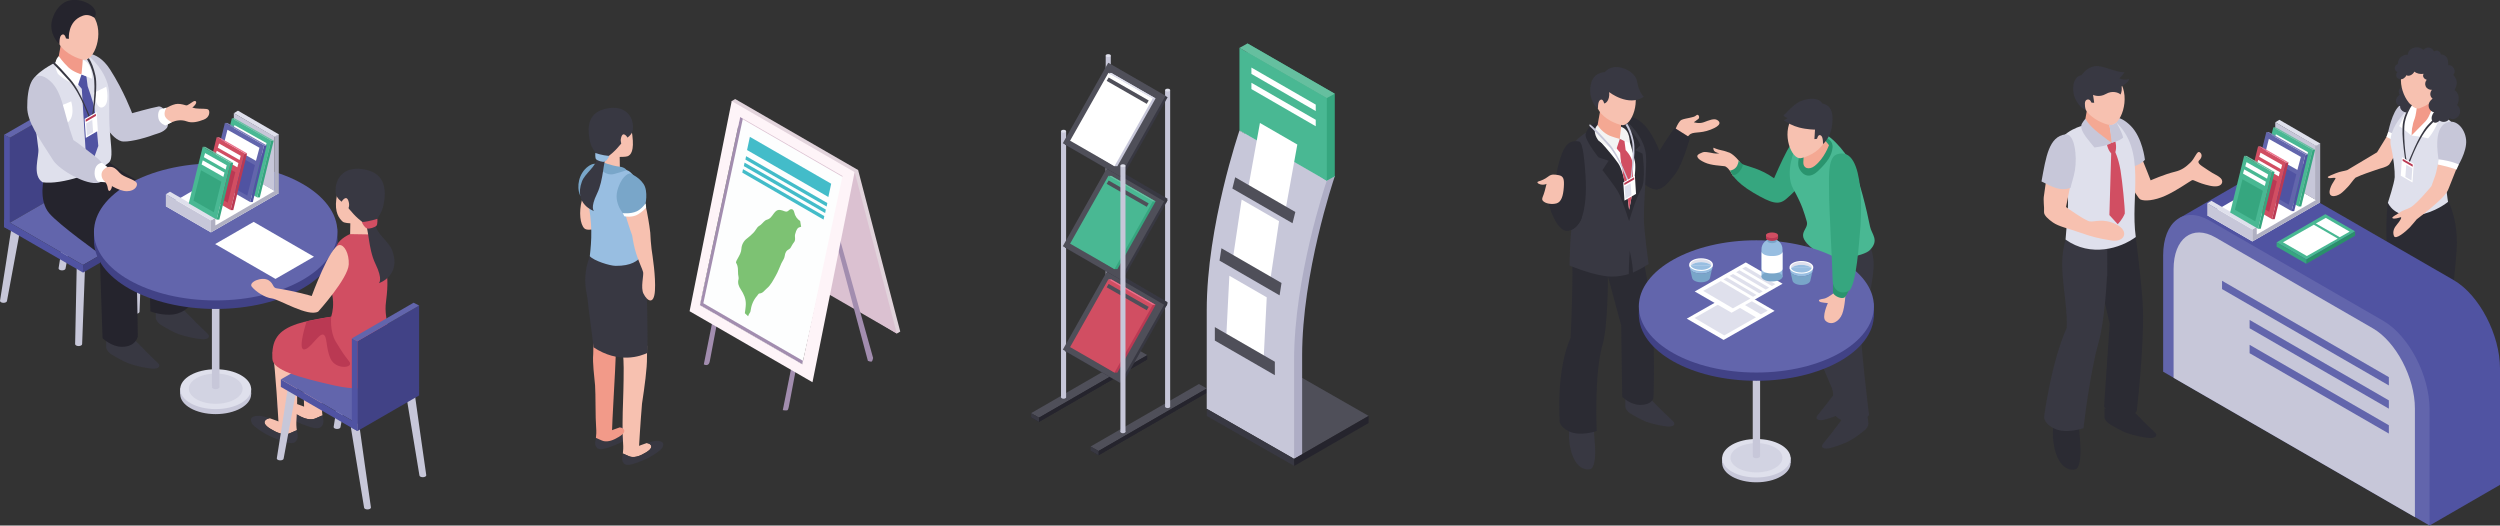 <?xml version="1.0" encoding="UTF-8"?>
<svg id="_圖層_2" data-name="圖層_2" xmlns="http://www.w3.org/2000/svg" viewBox="0 0 363.73 76.46">
  <rect x="0" y="0" width="363.73" height="76.46" fill="#333333" stroke="none"/>
  <defs>
    <style>
      .cls-1 {
        fill: #69c0a2;
      }

      .cls-2 {
        fill: #414286;
      }

      .cls-3 {
        fill: #b0b0c2;
      }

      .cls-4 {
        fill: #a28daf;
      }

      .cls-5 {
        fill: #dfe0ec;
      }

      .cls-6 {
        fill: #ea728c;
      }

      .cls-7 {
        fill: #6265ac;
      }

      .cls-8 {
        fill: #383842;
      }

      .cls-9 {
        opacity: .5;
      }

      .cls-9, .cls-10 {
        fill: #c7c7d9;
      }

      .cls-11 {
        fill: #65bf9f;
      }

      .cls-12 {
        fill: #5053a2;
      }

      .cls-13 {
        fill: #f7c1b0;
      }

      .cls-14 {
        fill: #e2d4dc;
      }

      .cls-15 {
        fill: #25242d;
      }

      .cls-16 {
        fill: #2a946e;
      }

      .cls-17 {
        fill: #36a67f;
      }

      .cls-18 {
        fill: #7b7dbb;
      }

      .cls-19 {
        fill: #2b2b33;
      }

      .cls-20 {
        fill: #aeadc5;
      }

      .cls-21 {
        fill: #9f9fa0;
      }

      .cls-22 {
        fill: #ba3953;
      }

      .cls-23 {
        fill: #f29a89;
      }

      .cls-24 {
        fill: #7a4a85;
      }

      .cls-25 {
        fill: #fff;
      }

      .cls-26 {
        fill: #69c0a1;
      }

      .cls-27 {
        fill: #79a6c9;
      }

      .cls-28 {
        fill: #d14e62;
      }

      .cls-29 {
        fill: #43bcc9;
      }

      .cls-30 {
        fill: #49b893;
      }

      .cls-31 {
        fill: #f4a893;
      }

      .cls-32 {
        fill: #fef4f8;
      }

      .cls-33 {
        fill: #fdfefe;
      }

      .cls-34 {
        fill: #f3f3f3;
      }

      .cls-35 {
        fill: #2a906a;
      }

      .cls-36 {
        fill: #7dc273;
      }

      .cls-37 {
        fill: #dbc1d1;
      }

      .cls-38 {
        fill: #85a4d1;
      }

      .cls-39 {
        fill: #4f4f59;
      }

      .cls-40 {
        fill: #98bee1;
      }
    </style>
  </defs>
  <g id="_圖層_1-2" data-name="圖層_1">
    <g>
      <g>
        <g>
          <g>
            <path class="cls-14" d="M106.96,14.41l-.5.29,6.63,23.21,17.39,10.62.5-.29-6.13-23.5-17.88-10.33ZM129.48,45.64l-14.89-8.6-6.13-20.04,14.89,8.6,6.13,20.04Z"/>
            <path class="cls-37" d="M106.46,14.7l6.13,23.5,17.89,10.33-6.13-23.5-17.88-10.33Z"/>
          </g>
          <g>
            <g>
              <path class="cls-4" d="M108.46,21.83c-.08.16-.2.29-.35.38l11.91,6.88,6.25,23.41s.43.18.57.09c.11-.08.19-.51.19-.51l-6.51-23.27-12.07-6.97Z"/>
              <path class="cls-24" d="M108.46,21.82c-.08.16-.2.29-.34.38l.41.23,6.25,23.41s.19.29.48.13c.24-.14.28-.55.28-.55l-6.51-23.27-.56-.32Z"/>
            </g>
            <path class="cls-4" d="M108.46,21.83c-.08.16-.2.29-.35.38l11.91,6.88-6.13,30.58s.55.1.69,0c.11-.08.19-.51.19-.51l5.75-30.35-12.07-6.97Z"/>
            <path class="cls-4" d="M108.46,21.82c-.08.16-.2.29-.34.38l.41.23-6.13,30.58s.31.21.6.04c.24-.14.28-.55.28-.55l5.75-30.35-.56-.32Z"/>
            <polygon class="cls-33" points="101.83 44.41 116.72 53.01 122.85 25.89 107.96 17.29 101.83 44.41"/>
            <polygon class="cls-29" points="120.37 29.54 120.27 30.05 108.45 23.22 108.55 22.72 120.37 29.54"/>
            <polygon class="cls-29" points="120.15 30.49 120.05 31 108.22 24.17 108.33 23.66 120.15 30.49"/>
            <polygon class="cls-29" points="119.93 31.44 119.82 31.95 108 25.12 108.1 24.61 119.93 31.44"/>
            <polygon class="cls-29" points="120.93 26.73 120.52 28.66 108.69 21.83 109.1 19.91 120.93 26.73"/>
            <g>
              <polygon class="cls-4" points="116.72 53.01 116.83 52.5 102.33 44.12 108.08 17.25 107.69 17.02 101.83 44.41 116.72 53.01"/>
              <path class="cls-32" d="M106.46,14.7l-6.13,30.58,17.88,10.33,6.13-30.58-17.88-10.33ZM107.69,17.02l.39.22,14.5,8.37-5.75,26.88-.11.51-14.89-8.6,5.86-27.39Z"/>
            </g>
          </g>
        </g>
        <path class="cls-36" d="M108.85,46.02c-.12-.12-.27-.25-.48-.45.04-.36.13-.83.14-1.31.02-.8-.3-1.49-.73-2.15-.3-.45-.49-.92-.33-1.49.06-.21-.05-.47-.06-.71-.04-.56.05-1.13-.29-1.66-.09-.14.17-.52.3-.77.22-.41.44-.76.47-1.29.03-.54.3-1.12.82-1.5.35-.26.67-.56.97-.87.22-.23.36-.52.56-.76.12-.14.31-.23.46-.35.3-.25.55-.65.89-.74.52-.14.72-.52.99-.88.48-.64.75-.67,1.57-.36.24.09.41.09.61-.1.34-.34.71-.23.81.24.12.58.44,1,.87,1.29.05.29.09.55.14.83-.11.05-.39.08-.51.24-.18.24-.3.56-.37.87-.09.38.14.81-.18,1.18-.19.22-.3.49-.46.74-.06.09-.13.18-.22.22-.42.21-.59.53-.65,1.01-.04.37-.32.7-.48,1.05-.27.6-.49,1.23-.82,1.81-.38.66-.72,1.38-1.32,1.87-.32.26-.55.7-1.07.72-.11,0-.22.22-.33.35-.57.64-.85,1.41-.96,2.25-.02.14-.15.27-.22.41-.06.12-.11.25-.14.33Z"/>
      </g>
      <g>
        <g>
          <path class="cls-10" d="M1.68,33.04c0,.17-1.68,10.73-1.68,10.73,0,.16.23.29.51.29s.51-.13.51-.29l1.85-9.98-1.2-.75Z"/>
          <path class="cls-10" d="M11.17,38.39c0,.17-.24,11.67-.24,11.67,0,.16.23.29.51.29s.51-.13.51-.29l.41-10.92-1.2-.75Z"/>
          <path class="cls-10" d="M19.52,33.69c0,.17-.24,11.67-.24,11.67,0,.16.23.29.51.29s.51-.13.51-.29l.41-10.92-1.2-.75Z"/>
          <path class="cls-10" d="M10.2,28.32c0,.17-1.68,10.73-1.68,10.73,0,.16.23.29.51.29s.51-.13.51-.29l1.85-9.98-1.2-.75Z"/>
          <g>
            <g>
              <polygon class="cls-2" points="10.71 27.05 1.44 32.4 1.44 20.04 10.71 14.69 10.71 27.05"/>
              <polygon class="cls-12" points=".6 19.61 .6 33.04 1.44 33.47 1.44 20.04 .6 19.61"/>
              <polygon class="cls-7" points="10.71 14.69 9.87 14.26 .6 19.61 1.44 20.04 10.71 14.69"/>
            </g>
            <polygon class="cls-7" points="21.35 33.2 12.08 38.55 1.44 32.4 10.71 27.05 21.35 33.2"/>
            <polygon class="cls-12" points="12.08 38.55 12.08 39.66 .6 33.04 .6 31.91 12.08 38.55"/>
            <polygon class="cls-2" points="12.08 38.55 12.08 39.66 21.35 34.32 21.35 33.2 12.08 38.55"/>
          </g>
          <path class="cls-10" d="M11.45,8.19c-.02-.47,2.54-1.23,4.56,1.91,2.02,3.14,3.21,6.37,3.21,6.37,0,0,2.56-.73,3.91-.99,1.19.1,1.59,2.59,1.14,3.14-.57.69-1.43.81-1.87.98-1.59.6-3.99,1.17-4.77.94-1.75-.52-3.38-4-3.95-5.14s-2.24-7.21-2.24-7.21Z"/>
        </g>
        <g>
          <path class="cls-8" d="M28.34,46.75c.83.81,1.09,1.05,1.87,1.8.45.44.08.85-.78.81-.76-.03-2.47-.4-3.43-.74-.68-.24-1.93-.94-2.57-1.34-.64-.4-.76-.96-.76-.96v-1.36l4.11.17s.67.73,1.58,1.61Z"/>
          <path class="cls-8" d="M21.12,51.03c.83.81,1.09,1.05,1.87,1.8.45.44.08.85-.78.81-.76-.03-2.47-.4-3.43-.74-.68-.24-1.93-.94-2.57-1.34-.64-.4-.76-.97-.76-.97v-2.4l4.11,1.21s.68.73,1.58,1.61Z"/>
          <path class="cls-15" d="M6.46,25.74l8.2-3.15s1.34,1.29,3.82,2.79c1.44.87,5.42,3.21,6.69,4.11.78.55,1.14,1.75,1.44,4.44.5,4.45.87,10.63.87,10.63,0,0-.89,1.24-2.9,1.23-1.54,0-2.7-.49-2.7-.49l-.31-11.34-6.72-3.88s3.81,2.36,4.36,4.45c.44,1.68.59,2.97.65,5.07.14,4.52.19,9.37.19,9.37,0,0-.3,1.5-2.31,1.49-1.54,0-2.82-1.26-2.82-1.26l-.41-12.26s-5.8-4.13-7.32-5.88c-1.7-1.96-.75-5.33-.75-5.33Z"/>
          <g>
            <path class="cls-5" d="M12.94,8.17s2.61,2.11,2.93,5.1c.08.72-.06,3.47.1,5.71.17,2.36.52,4.08-.13,4.67-1.56,1.42-6.9,3.28-9.64,2.87-1.59-1.01-.48-3.8-.62-4.86-.43-3.32-1.08-8.68-.96-9.55.2-1.47,3.52-3.06,3.52-3.06,0,0,2.36-1.83,4.8-.87Z"/>
            <path class="cls-12" d="M12.57,11.09l.18,1.45s.82,2.27,1,3.29.55,5.4.55,5.4l-.62,1.73-1.22-.95-.56-9.08-.91-1.09.87-1.01.71.26Z"/>
            <g>
              <path class="cls-23" d="M12,8.08l.16,2.3s-.3.45-1.08,1.11c-.83-.26-2.76-2.05-2.76-2.05l.64-3.57,3.04,2.21Z"/>
              <path class="cls-13" d="M8.61,1.95c.86-1.1,3.35-2.03,4.97.37,1.7,2.51.09,6.62-1.39,6.38-.83-.13-2.71-.89-3.53-2.24-.93-1.51-.72-3.66-.05-4.51Z"/>
            </g>
            <path class="cls-25" d="M12.05,8.7l-.19,2.13,1.51.62s.16-2.25-1.33-2.74Z"/>
            <path class="cls-25" d="M8.55,8.17s.51.77,1.41,1.64c.69.67,1.9,1.02,1.9,1.02l-.57,1.71s-2.09-.96-2.86-1.79c0,0-.91-1.57.12-2.58Z"/>
            <path class="cls-15" d="M12.02,2.3c-2.24.8-2,3.35-2,3.35,0,0-.23,0-.42-.06-.15-.57-.4-.71-.68-.47-.32.27-.27,1.33-.27,1.33,0,0-1.2-1.04-1.19-2.77,0-1.08.95-3.42,2.92-3.66,1.98-.25,4.23,1.19,3.36,2.56-.59-.38-1.13-.5-1.73-.28Z"/>
          </g>
          <path class="cls-25" d="M7.75,15.84l2.61-1.09s.8,2.59-.88,3.28c-1.76.72-1.73-2.19-1.73-2.19Z"/>
          <path class="cls-25" d="M13.62,13.52l1.84-.9s.64,2.59-.54,3c-.94.33-1.3-2.1-1.3-2.1Z"/>
          <path class="cls-10" d="M6.94,11.49c-2.35-1.67-3,1.44-2.98,4.14.01,2.09,1.69,4.42,3.78,7.7.88,1.38,4.91,3.73,6.66,3.24,1.28-.35.54-2.63.54-2.63,0,0-.05-.47-1.9-1.81-.62-.45-1.41-1.15-2.36-1.75-1.55-4.26-1.55-7.32-3.75-8.89Z"/>
          <g>
            <path class="cls-13" d="M23.55,16.1s1.45-.99,2.31-.99c.97,0,1.95.56,2.62.66s1.63-.03,1.85.2c.23.23.2,1.1-.67,1.43-.87.33-1.72.55-2.49.26-.77-.29-1.58-.14-2.17.12-.81.36-.7.42-1.05-.56-.35-.98-.4-1.12-.4-1.12Z"/>
            <path class="cls-13" d="M26.9,15.49s.59-.27,1.15-.68c.41-.3.72.02.29.5-.43.48-.68.61-.68.61l-.77-.43Z"/>
          </g>
          <path class="cls-25" d="M23.26,15.94s-.39.42-.21,1.28c.17.79,1.03,1.04,1.03,1.04l.92-.48s-.94-.42-1.04-1.02c-.1-.6.29-1.11.29-1.11l-.98.28Z"/>
          <path class="cls-25" d="M14.82,23.69s-.9.06-1.04,1.17c-.14,1.11.49,1.57.49,1.57l1.18.1s-.58-.67-.29-1.3c.29-.63.47-.94.47-.94l-.81-.61Z"/>
        </g>
        <g>
          <path class="cls-8" d="M7.86,9.05c.57.41,1.5,1.52,2.4,2.52,1.41,1.58,2.65,5.07,3,5.76.28-.81.69-4.76.36-6.26-.24-1.1-.62-1.91-.96-2.44.06-.05.21-.1.27-.16.38.57.72,1.43.96,2.54.42,1.93-.43,6.59-.48,6.72l-.12.3-.13-.3s-1.33-4.02-3.1-5.98c-.88-.98-2.15-2.33-2.36-2.51-.09-.08-.1-.39.17-.19Z"/>
          <polygon class="cls-25" points="14.05 16.29 14.24 19.04 14.24 19.05 12.49 20.06 12.31 17.3 14.05 16.29"/>
          <polygon class="cls-22" points="13.94 16.55 13.96 16.86 12.48 17.72 12.45 17.41 13.94 16.55"/>
          <polygon class="cls-5" points="13.42 17.44 13.55 19.24 12.65 19.76 12.52 17.96 13.42 17.44"/>
        </g>
        <g>
          <g>
            <path class="cls-10" d="M26.22,57.35c0,1.6,2.31,2.9,5.16,2.9s5.16-1.3,5.16-2.9-2.31-2.9-5.16-2.9-5.16,1.3-5.16,2.9Z"/>
            <rect class="cls-10" x="26.22" y="56.49" width="10.32" height=".86" transform="translate(62.76 113.84) rotate(180)"/>
            <path class="cls-5" d="M26.22,56.62c0,1.6,2.31,2.9,5.16,2.9s5.16-1.3,5.16-2.9-2.31-2.9-5.16-2.9-5.16,1.3-5.16,2.9Z"/>
            <path class="cls-9" d="M27.48,56.55c0,1.22,1.75,2.2,3.91,2.2s3.91-.99,3.91-2.2-1.75-2.2-3.91-2.2-3.91.99-3.91,2.2Z"/>
          </g>
          <g>
            <rect class="cls-10" x="30.83" y="30.34" width="1.1" height="25.91"/>
            <path class="cls-10" d="M30.83,56.31c0,.17.25.31.55.31s.55-.14.55-.31-.25-.31-.55-.31-.55.14-.55.31Z"/>
          </g>
          <g>
            <ellipse class="cls-2" cx="31.38" cy="34.98" rx="17.71" ry="9.97"/>
            <rect class="cls-2" x="46.1" y="33.29" width="2.97" height="2.07" transform="translate(95.18 68.65) rotate(180)"/>
            <rect class="cls-2" x="13.67" y="33.29" width="2.97" height="2.07" transform="translate(30.32 68.65) rotate(180)"/>
            <path class="cls-7" d="M13.67,33.74c0,5.5,7.93,9.97,17.71,9.97s17.71-4.46,17.71-9.97-7.93-9.97-17.71-9.97-17.71,4.46-17.71,9.97Z"/>
          </g>
        </g>
        <g>
          <path class="cls-13" d="M15.63,24.3s-.9.37-.86,1.15c.04.82.68,1.09.68,1.09,0,0,1.75,1.29,3.01,1.28s1.6-.87,1.43-1.19c-.3-.57-1.88-.79-2.51-1.51-.75-.86-1.11-.9-1.74-.81Z"/>
          <path class="cls-13" d="M14.96,25.84s.66.97.7,1.42c.05.45.2.63.38.45.18-.18.36-.67.16-1.04-.2-.36-1.24-.84-1.24-.84Z"/>
        </g>
        <g>
          <g>
            <path class="cls-13" d="M43.78,60.63c-.92-.46-1.79-1.02-1.51-1.54.13-.24.42-.34.7-.39.85.28,1.27.47,1.27.47,0,0-.09-4.91-.45-6.95-.12-.67,3.09-.7,3.09-.7.11.47.22,4.6,0,7.11-.07.84-.03,1.39.04,1.8-.22.09-.67.29-1.01.44-.46.21-1.21.21-2.13-.25Z"/>
            <path class="cls-8" d="M46.96,61.77c-.31.73-1.01.66-2.44.15-1.27-.46-2.32-.97-3.22-1.64-.9-.67-.91-.76-1.03-1.21-.17-.63.76-.99,2.29-.51.15.05.29.09.42.13-.28.05-.57.15-.7.39-.28.52.59,1.08,1.51,1.54.92.46,1.67.46,2.13.25.34-.15.79-.35,1.01-.44.09.61.22.9.04,1.34Z"/>
          </g>
          <g>
            <path class="cls-13" d="M40.05,62.78c-.92-.46-1.79-1.02-1.51-1.54.13-.24.42-.34.7-.39.85.28,1.27.47,1.27.47,0,0-.45-7.94-.82-9.98-.12-.67,3.32.57,3.32.57.11.47.35,6.36.14,8.88-.07.84-.03,1.39.04,1.8-.22.09-.67.29-1.01.44-.46.21-1.21.21-2.13-.25Z"/>
            <path class="cls-8" d="M43.22,63.93c-.31.73-1.01.66-2.44.15-1.27-.46-2.32-.97-3.22-1.64-.9-.67-.91-.76-1.03-1.21-.17-.63.76-.99,2.29-.51.15.05.29.09.42.13-.28.05-.57.15-.7.39-.28.52.59,1.08,1.51,1.54s1.67.46,2.13.25c.34-.15.79-.35,1.01-.44.09.61.22.9.04,1.34Z"/>
          </g>
          <g>
            <path class="cls-10" d="M41.9,56.29c0,.17-1.63,10.41-1.63,10.41,0,.15.22.28.5.28s.5-.12.5-.28l1.79-9.68-1.16-.73Z"/>
            <path class="cls-10" d="M52.22,61.48c0,.17,1.75,12.36,1.75,12.36,0,.15-.22.28-.5.28s-.5-.12-.5-.28l-1.92-11.64,1.16-.73Z"/>
            <path class="cls-10" d="M60.27,56.79c0,.17,1.75,12.36,1.75,12.36,0,.15-.22.28-.5.28s-.5-.12-.5-.28l-1.92-11.64,1.16-.73Z"/>
            <path class="cls-10" d="M50.17,51.72c0,.17-1.63,10.41-1.63,10.41,0,.15.22.28.5.28s.5-.12.5-.28l1.79-9.68-1.16-.73Z"/>
            <g>
              <polygon class="cls-7" points="60.98 56.44 51.99 61.63 40.86 55.2 49.85 50.01 60.98 56.44"/>
              <polygon class="cls-12" points="51.99 61.63 51.99 62.72 40.86 56.29 40.86 55.2 51.99 61.63"/>
            </g>
          </g>
          <g>
            <path class="cls-13" d="M50.93,25.59c-.35.24-1.63.54-2,3.39-.25,1.91.38,2.77.93,3.27.23.21,1.11.24,1.11.24l-.04,2.13s1.25.49,2.45,0l1.2-.49s-.47-.81-.39-2.21c.1-1.73.71-4.2.28-5.12-.78-1.66-2.59-1.86-3.53-1.21Z"/>
            <path class="cls-28" d="M57.46,52.38c-.37,2.65-2.66,3.87-5.21,3.73-2.43-.14-4.2-1.37-5.91-2.84.32-2.22.83-4.54,1.63-6.6.2-.52,1.16-2.69-.29-5.78-.71-1.51.9-4.25,1.35-5.24.45-.99,1.89-1.59,1.89-1.59l3.65.06s1.29,2.29,1.55,4.27c.25,1.98.37,2.83.06,5.34-.09.7-.34,2.35.84,5.38.22.56.36,1.79.44,3.28Z"/>
            <path class="cls-8" d="M48.83,27.99c.09.98.89,1.27,1.61,2.02.72.75,1.1,1.46,2.66,2.57.57.41.43,3.56,1.52,5.8,1.16,2.39.49,2.83.49,2.83,0,0,3.31-1.07,1.96-4.76-.49-1.35-2.38-2.45-2.44-3.87-.03-.65.84-1.31,1.12-2.55.88-3.89-.92-5-2.63-5.36-3.05-.64-4.46,1.31-4.28,3.32Z"/>
            <path class="cls-13" d="M49.37,35.65c.71-.07,1.44,1.22,1.37,2.82-.09,2.05-4.44,6.86-4.44,6.86-1.44.85-5.7-1.79-6.75-1.91-1.04-.12-2.37-1.02-2.92-1.71-.52-.65,1.48-1.55,2.47-.92.74.48.55,1.08,1.15,1.16,2.66.39,5.1,1.12,5.1,1.12,0,0,2.66-7.29,4.02-7.42Z"/>
            <path class="cls-13" d="M49.67,29.39s.75-1.28,1.07,0c.3,1.19-.74,1.59-.74,1.59l-.33-1.59Z"/>
            <path class="cls-28" d="M54.91,31.83s.04.81-.13,1c-.23.25-1.09.53-1.41.4-.27-.11-.67-.65-.7-.92,1.11-.09,2.24-.48,2.24-.48Z"/>
            <path class="cls-28" d="M55.82,55.2s-1.3,2.2-7.15.89c-5.36-1.2-8.96-2.26-9.04-3.87-.13-2.71.74-4.16,3.68-5.12,2.16-.7,6.24-1.22,6.24-1.22l6.27,9.31Z"/>
            <path class="cls-22" d="M48.19,46.08s-.24,2.14.68,3.65c.92,1.51,1.15,1.86,1.93,2.85.78.99-1.93,1.26-2.69-.36-.76-1.62-.44-3.34-1.09-3.54s-2,2.32-2.85,2.15c-.85-.16.45-4.09.45-4.09l3.57-.67Z"/>
          </g>
          <g>
            <polygon class="cls-2" points="51.99 49.65 51.99 61.63 51.99 61.63 51.99 62.72 60.98 57.53 60.98 56.44 60.98 56.44 60.98 44.46 51.99 49.65"/>
            <polygon class="cls-12" points="51.19 49.23 51.19 62.25 51.99 62.67 51.99 49.65 51.19 49.23"/>
            <polygon class="cls-7" points="60.98 44.46 60.18 44.04 51.19 49.23 51.99 49.65 60.98 44.46"/>
          </g>
        </g>
        <polygon class="cls-25" points="40.08 40.58 45.68 37.35 36.9 32.28 31.3 35.51 40.08 40.58"/>
        <g>
          <g>
            <polygon class="cls-25" points="30.69 33.81 24.13 30.01 34.02 24.3 40.56 28.11 30.69 33.81"/>
            <polygon class="cls-10" points="24.13 30.01 24.13 28.26 30.69 32.06 30.69 33.81 24.13 30.01"/>
            <polygon class="cls-3" points="40.56 28.11 30.69 33.81 30.69 32.06 31.33 31.69 31.33 32.8 39.93 27.79 39.93 19.87 40.56 19.5 40.56 28.11"/>
            <polygon class="cls-5" points="24.13 28.26 30.69 32.06 31.33 31.69 24.73 27.89 24.13 28.26"/>
            <polygon class="cls-5" points="34.02 16.47 39.93 19.92 40.57 19.55 34.62 16.1 34.02 16.47"/>
            <polygon class="cls-10" points="39.93 19.87 34.02 16.47 34.02 24.3 39.93 27.79 39.93 19.87"/>
          </g>
          <g>
            <polygon class="cls-30" points="33.74 17.2 31.71 25.44 37.42 28.72 39.45 20.46 33.74 17.2"/>
            <polygon class="cls-25" points="34.11 18.2 33.63 20.11 38.27 22.72 38.78 20.82 34.11 18.2"/>
            <polygon class="cls-17" points="33.44 20.73 32.34 25.15 37.01 27.79 38.11 23.35 33.44 20.73"/>
            <polygon class="cls-17" points="39.45 20.46 39.82 20.46 37.8 28.72 37.42 28.72 39.45 20.46"/>
            <polygon class="cls-26" points="33.74 17.2 39.45 20.46 39.82 20.46 34.1 17.2 33.74 17.2"/>
          </g>
          <g>
            <polygon class="cls-7" points="32.72 17.89 30.69 26.12 36.4 29.4 38.42 21.14 32.72 17.89"/>
            <polygon class="cls-25" points="33.09 18.88 32.61 20.79 37.24 23.4 37.75 21.5 33.09 18.88"/>
            <polygon class="cls-12" points="32.42 21.41 31.32 25.84 35.98 28.47 37.09 24.03 32.42 21.41"/>
            <polygon class="cls-12" points="38.42 21.14 38.79 21.14 36.78 29.4 36.4 29.4 38.42 21.14"/>
            <polygon class="cls-18" points="32.72 17.89 38.42 21.14 38.79 21.14 33.08 17.89 32.72 17.89"/>
          </g>
          <g>
            <polygon class="cls-28" points="31.52 19.97 29.49 28.21 33.55 30.57 35.58 22.31 31.52 19.97"/>
            <polygon class="cls-25" points="31.87 20.88 31.69 21.49 34.86 23.28 35.02 22.67 31.87 20.88"/>
            <polygon class="cls-25" points="31.53 21.94 31.36 22.55 34.53 24.34 34.69 23.73 31.53 21.94"/>
            <polygon class="cls-22" points="31.28 23.38 30.18 27.81 33.14 29.49 34.24 25.05 31.28 23.38"/>
            <polygon class="cls-22" points="35.58 22.31 35.95 22.31 33.94 30.57 33.55 30.57 35.58 22.31"/>
            <polygon class="cls-6" points="31.52 19.97 35.58 22.31 35.95 22.31 31.88 19.97 31.52 19.97"/>
          </g>
          <g>
            <polygon class="cls-30" points="29.49 21.36 27.46 29.59 31.52 31.95 33.55 23.69 29.49 21.36"/>
            <polygon class="cls-25" points="29.84 22.27 29.66 22.87 32.83 24.67 32.99 24.05 29.84 22.27"/>
            <polygon class="cls-25" points="29.5 23.33 29.33 23.93 32.5 25.73 32.66 25.11 29.5 23.33"/>
            <polygon class="cls-17" points="29.25 24.77 28.15 29.19 31.11 30.88 32.21 26.44 29.25 24.77"/>
            <polygon class="cls-17" points="33.55 23.69 33.92 23.69 31.91 31.95 31.52 31.95 33.55 23.69"/>
            <polygon class="cls-26" points="29.49 21.36 33.55 23.69 33.92 23.69 29.85 21.36 29.49 21.36"/>
          </g>
        </g>
      </g>
      <g>
        <g>
          <path class="cls-13" d="M253.14,23.57s-.8-1.06-1.56-1.38c-.05-.02-.09-.03-.15-.04h0s-.45-.19-.98-.29c-.53-.09-1.16-.37-1.16-.37,0,0-.09.4.3.62.14.08.34.14.54.2-.05,0-.1.02-.15.02-.51.05-.91-.09-1.25-.14-.69-.1-.79-.17-1.48.18-.69.35-.12.87.8,1.28.92.42,2.3.45,2.85.53s1.16,1.28,1.16,1.28c0,0,.13.51,1.06,0,.92-.51,0-1.89,0-1.89Z"/>
          <path class="cls-17" d="M262.39,18.64s-1.43,1.51-2.4,3.31c-.78,1.44-1.88,3.99-1.88,3.99-1.94-1.4-3.73-1.7-4.98-2.17-.09,1.82-1.28,1.29-1.28,1.29,0,0,.46,1.33,3.22,2.96,2.71,1.6,3.7,1.85,4.78.95,2-1.67,3.86-4.18,3.86-4.18l-1.31-6.14Z"/>
          <path class="cls-8" d="M263,33.96s-.46,2.07-1.33,7.64c-.37,2.36-.18,4.14.45,5.62.81,1.91,1.82,3.2,2.22,4.12.69,1.6,2.6,6.09,2.6,6.09,0,0,2.09.44,3.14-.58,1.05-1.03.98-1.72.98-1.72,0,0-1.81-7.51-2.63-8.08-.82-.58-1.67-2.14-1.67-2.14l2.93-9.62-6.67-1.31Z"/>
          <path class="cls-8" d="M271.38,34.81c.02.19.87.52,1.19,2.94.31,2.42-1.45,8.98-1.77,9.91-.32.93,1.13,12.73,1.13,12.73,0,0-.94,1.32-2.71,1.08-1.58-.21-2.12-.93-2.12-.93l-1.61-13.06,1.27-12.2,4.63-.47Z"/>
          <path class="cls-30" d="M261.28,21.35s-1.73,3.7-.37,6.14c1.35,2.44,1.57,3.44,1.96,4.73.38,1.29-1.96,1.74.92,4,2.87,2.25,7.46.95,8.21.21,1.5-1.47.3-2.35.08-3.45-.46-2.31-1.54-6.88-2.58-8.97-1.04-2.09-3.86-5.23-4.94-4.57-1.08.66-3.27,1.91-3.27,1.91Z"/>
          <path class="cls-16" d="M261.78,22.77s-.32.97-.05,1.65,1.25,1.88,2.73.5c1.48-1.39,2.05-2.34,2.16-3.42.11-1.08-.82-1.38-.82-1.38l-4.02,2.65Z"/>
          <g>
            <g>
              <path class="cls-31" d="M262.51,21.45s-.12,1.57-.14,2.1c-.04,1.01.87,1.2,1.65.59,1.42-1.11,2.08-3.02,2.08-3.02l-1.11-1.35-2.48,1.69Z"/>
              <path class="cls-13" d="M265.27,16.86c-.79-1.01-3.06-1.85-4.54.33-1.55,2.29-.09,6.04,1.27,5.82.76-.12,2.47-.82,3.22-2.04.84-1.38.65-3.34.04-4.12Z"/>
            </g>
            <path class="cls-8" d="M259.51,17.49c.5.38,1.38.84,2.24,1.06,1.19.31,2.32.31,2.32.31l-.09,1.38s.21,0,.38-.05c.14-.52.36-.65.62-.43.29.25.25,1.21.25,1.21,0,0,1-.84,1.27-2.4.22-1.3.33-3.21-1.36-3.51-.62-.97-2.05-.74-3.01-.4-1.22.43-2.3,1.93-2.66,2.11.17.32.61.39.61.39,0,0-.17.2-.56.33Z"/>
          </g>
          <path class="cls-16" d="M252.96,23.36s-.05.68-.45,1.06c-.39.38-.83.4-.83.4l.4.65s.5.14,1.03-.55c.53-.69.47-1.01.43-1.02-.04,0-.59-.54-.59-.54Z"/>
          <path class="cls-8" d="M266.71,62.72c-.67.84-.87,1.09-1.49,1.87-.36.46.03.78.81.65.69-.12,2.21-.66,3.05-1.09.59-.31,1.65-1.09,2.19-1.53.54-.45.58-.97.58-.97l-.29-2.19-3.61,1.6s-.53.75-1.25,1.66Z"/>
          <path class="cls-8" d="M265.91,58.58c-.67.84-.87,1.09-1.49,1.87-.36.46.03.78.81.65.69-.12,2.21-.66,3.05-1.09.59-.31,1.65-1.09,2.19-1.53.54-.45.58-.97.58-.97l-.29-2.19-3.61,1.6s-.53.75-1.25,1.66Z"/>
        </g>
        <g>
          <g>
            <path class="cls-19" d="M236.39,16.94c.53-.05,1.76-.03,3.09,1.51,1.32,1.53,2.24,4.22,2.75,5.48.51,1.26.23,3.21-1,3.61-1.24.4-3.83-2.33-4.11-2.74-.28-.41-.72-7.86-.72-7.86Z"/>
            <path class="cls-8" d="M240.24,58.15s.62.68,1.46,1.49c.77.75,1.01.97,1.73,1.67.42.41.07.78-.72.75-.7-.03-2.29-.37-3.17-.69-.63-.23-1.78-.86-2.37-1.24-.59-.37-.7-.89-.7-.89v-1.25l3.79.16Z"/>
            <path class="cls-8" d="M231.84,62.11s.14,1.29.23,2.9c.09,1.61-.14,3.04-.63,3.22-.49.18-1.9.16-2.7-2.09-.8-2.24-.32-4.42-.32-4.42l3.42.39Z"/>
            <path class="cls-19" d="M228.73,37.62c-.29-4.6,2.24-7.02,2.24-7.02-.2-1.55,6.99.62,6.99.62,0,0,1.54,8.34,2.19,12.72.74,4.99.42,13.89.42,13.89,0,0-.09,1.08-1.95,1.08-1.43,0-2.6-1.17-2.6-1.17l-.15-10.4-1.93-7.13s.04,7.09-.79,9.98c-1.23,4.3-.84,12.52-.84,12.52,0,0-2.41.86-4.06.03-1.65-.83-1.33-1.75-1.33-1.75,0,0-.54-7.06,1.59-11.84.18-3.63.36-9.44.22-11.55Z"/>
            <path class="cls-8" d="M236.69,17.69s2.48,2.01,2.78,4.84c.15,1.41-.28,6.15-.3,9.25,0,1.74.69,6.63.69,6.63,0,0-.87.61-2.28,1.25,0-1.24-.47-3.18-.47-3.18,0,0-.14,2.18-.14,3.39-.75.23-1.6.38-2.53.37-2.3-.01-6.08-1.61-6.08-1.61,0,0,0-5.23.7-8.12.75-3.09-.39-8.27-.27-9.1.19-1.39,3.34-2.9,3.34-2.9,0,0,2.24-1.73,4.56-.82Z"/>
            <path class="cls-19" d="M235.61,17.43s1.35,1.08,2.32,2.39c.57.77.73,1.32.73,1.32l-.73.71,1.04.5s.58,3.91-.21,5.23c-.79,1.31-1.74,4.6-1.74,4.6,0,0-1.1-3.4-1.58-4.24-.48-.85-2.3-3.19-2.3-3.19l.91-1.37-1.48-.48s-2.09-2.62-1.87-3.41c.41-1.48,1.83-1.78,1.83-1.78l3.08-.27Z"/>
            <path class="cls-25" d="M236.96,20.13s.59,1.79.91,3.4-.85,6.99-.85,6.99c0,0-.52-5.25-1.58-6.75-1.25-1.77-2.87-3.45-2.87-3.45,0,0,3.38.28,4.38-.19Z"/>
            <path class="cls-28" d="M236.34,20.46l.18,1.38s.81.79.99,1.75c.17.96,0,4.45,0,4.45l-.48,2.48-.21-1.65s-.37-2.14-.69-3.47c-.05-.58-.1-1.06-.14-1.2-.22-.65-.27-1.99-.27-1.99l-.86-1.03.82-.96.68.24Z"/>
            <g>
              <path class="cls-31" d="M235.8,17.61l.15,2.18s-.29.56-1.02,1.18c-.79-.25-2.62-2.07-2.62-2.07l.61-3.39,2.88,2.09Z"/>
              <path class="cls-13" d="M232.58,11.79c.82-1.05,3.18-1.93,4.72.35,1.61,2.39.09,6.29-1.32,6.06-.79-.13-2.57-.85-3.35-2.12-.88-1.43-.68-3.47-.04-4.28Z"/>
            </g>
            <path class="cls-34" d="M235.86,18.45l-.2,1.77,1.44.59s.16-1.89-1.24-2.36Z"/>
            <path class="cls-34" d="M232.44,18.2s.45.83,1.48,1.41c.53.3,1.75.6,1.75.6l-.54,1.62s-1.71-.69-2.55-1.36c0,0-1.12-1.32-.14-2.28Z"/>
            <path class="cls-8" d="M233.48,10.5c1.39-1.68,4.41-.18,4.66,1.2q.31,1.71,1.03,2.38c-2.28,1.51-5.04-.68-5.05-.68.13,1.26-.58,1.7-.73,1.64-.14-.55-.38-.67-.64-.44-.3.26-.26,1.26-.26,1.26,0,0-1.14-.98-1.13-2.63,0-1.02.25-2.59,2.13-2.74Z"/>
            <path class="cls-13" d="M243.46,19.64s.6-1.93,1.19-2.2c.6-.27,1.79-.3,2.12-.64s.6.29.33.5c-.26.21-.66.48-.66.48,0,0,.73.27,1.46,0,.73-.27,1.46-.59,1.92-.33.46.26.73.77-.93,1.41-1.65.64-2.56.21-3.13.79-.57.58-1.04,1.18-1.04,1.18l-1.26-1.18Z"/>
            <path class="cls-19" d="M229.75,20.59c.58.11.81,3.12.93,4.93.16,2.37,0,4.85-.64,6.38-.59,1.41-2.43,2.9-3.18-.71-.75-3.62-.53-5.95,0-7.68.53-1.73,1.06-3.28,2.89-2.92Z"/>
            <path class="cls-19" d="M243.63,18.6l2.26,1.42s-1.05,3.85-2.17,5.32c-1.26,1.65-1.99,2.24-2.74,2.2-.75-.03-1.32-2.14-.71-3.56s3.35-5.37,3.35-5.37Z"/>
            <path class="cls-19" d="M226.86,26.74s3.28,3.25,3.33,4.41-1.41,2.72-2.47,2.41c-1.05-.3-1.92-2.26-2.18-3.2-.26-.94-.69-2.52-.69-2.52l2.01-1.11Z"/>
            <path class="cls-13" d="M226.75,25.48c.72.13.86.53.77,1.79-.09,1.26-.37,2.1-1.03,2.31-.63.2-1.7.08-2.05-.41-.2-.28.14-.69.31-1.39.1-.4.26-1.04.26-1.04,0,0-.29.22-.88.09-.35-.07-.63-.33-.3-.43.43-.13.94-.34,1.39-.69.5-.39.86-.35,1.52-.23Z"/>
          </g>
          <g>
            <path class="cls-10" d="M231.45,18.18c.55.4,1.87,1.85,2.74,2.82,1.36,1.52,2.56,4.89,2.89,5.56.27-.78.66-4.6.35-6.04-.23-1.06-.6-1.85-.93-2.36.06-.05.2-.1.26-.15.37.55.7,1.38.93,2.45.4,1.86-.42,6.37-.47,6.49l-.11.29-.13-.29s-1.29-3.88-2.99-5.78c-.85-.95-2.49-2.64-2.7-2.81-.09-.07-.1-.38.16-.19Z"/>
            <polygon class="cls-25" points="237.86 25.55 238.03 28.21 238.03 28.21 236.35 29.19 236.17 26.53 237.86 25.55"/>
            <polygon class="cls-22" points="237.75 25.8 237.77 26.1 236.33 26.93 236.31 26.63 237.75 25.8"/>
            <polygon class="cls-5" points="237.24 26.66 237.37 28.4 236.5 28.9 236.37 27.16 237.24 26.66"/>
          </g>
        </g>
        <g>
          <g>
            <path class="cls-10" d="M250.56,67.37c0,1.55,2.23,2.8,4.98,2.8s4.98-1.26,4.98-2.8-2.23-2.8-4.98-2.8-4.98,1.26-4.98,2.8Z"/>
            <rect class="cls-10" x="250.56" y="66.54" width="9.97" height=".83" transform="translate(511.09 133.91) rotate(180)"/>
            <ellipse class="cls-5" cx="255.54" cy="66.67" rx="4.98" ry="2.8"/>
            <ellipse class="cls-9" cx="255.55" cy="66.6" rx="3.78" ry="2.13"/>
          </g>
          <g>
            <rect class="cls-10" x="255.01" y="41.29" width="1.07" height="25.02"/>
            <path class="cls-10" d="M255.01,66.37c0,.17.24.3.53.3s.53-.13.53-.3-.24-.3-.53-.3-.53.13-.53.3Z"/>
          </g>
          <g>
            <path class="cls-2" d="M238.44,45.78c0,5.31,7.66,9.62,17.1,9.62s17.1-4.31,17.1-9.62-7.66-9.62-17.1-9.62-17.1,4.31-17.1,9.62Z"/>
            <rect class="cls-2" x="269.76" y="44.14" width="2.87" height="2" transform="translate(542.39 90.27) rotate(180)"/>
            <rect class="cls-2" x="238.44" y="44.14" width="2.87" height="2" transform="translate(479.76 90.27) rotate(180)"/>
            <path class="cls-7" d="M238.44,44.58c0,5.31,7.66,9.62,17.1,9.62s17.1-4.31,17.1-9.62-7.66-9.62-17.1-9.62-17.1,4.31-17.1,9.62Z"/>
          </g>
        </g>
        <g>
          <path class="cls-13" d="M266.95,42.54s-1.05.82-1.56.91c-.51.09-.96.14-.65.43.15.14,1.2.22,1.2.22,0,0-.93,2.02-.34,2.57.84.79,2.01.11,2.43-1,.42-1.11.48-3.07.48-3.07l-1.56-.06Z"/>
          <path class="cls-16" d="M266.69,41.26s-.04.81,0,1.29c.04.48,1.33,1.1,1.74.67.41-.43.69-1.39.69-1.39l-2.43-.57Z"/>
          <path class="cls-17" d="M267.2,22.48c-1.44.52-1.04,4.3-1.08,5.72-.04,1.42.51,10.99.51,12.44,0,1.46,1.01,2.28,2.28,1.73,1.24-.54,1.6-7.89,1.71-8.68.11-.78,1.03-12.82-3.42-11.22Z"/>
        </g>
        <g>
          <path class="cls-40" d="M248.98,38.64c-.13.36-.75.64-1.49.64s-1.35-.27-1.49-.62c-.08.1-.13.21-.13.32,0,.46.73.83,1.63.83.77,0,1.41-.27,1.59-.64l.05-.2c0-.12-.06-.22-.14-.32Z"/>
          <path class="cls-5" d="M249.12,38.96l.09-.37h-.27c.11.11.18.24.18.37Z"/>
          <path class="cls-5" d="M245.86,38.97c0-.14.08-.28.2-.39h-.3s.11.46.11.46h0s-.01-.05-.01-.07Z"/>
          <path class="cls-25" d="M249.22,38.5c0,.51-.78.92-1.73.92s-1.73-.41-1.73-.92.78-.92,1.73-.92,1.73.41,1.73.92Z"/>
          <path class="cls-38" d="M249.12,38.96l-.05.2c.03-.06.05-.13.05-.19,0,0,0,0,0,0Z"/>
          <path class="cls-5" d="M247.49,38.14c.63,0,1.18.19,1.45.45.02.01.03.03.04.05.02-.05.03-.09.03-.14,0-.43-.68-.78-1.52-.78s-1.52.35-1.52.78c0,.05.01.1.03.15.02-.03.04-.05.07-.07.28-.26.81-.44,1.43-.44Z"/>
          <path class="cls-40" d="M246.06,38.58h2.88c-.27-.25-.81-.44-1.45-.44s-1.16.18-1.43.44Z"/>
          <path class="cls-40" d="M247.48,39.27c.75,0,1.36-.27,1.49-.64-.01-.02-.03-.03-.04-.05h-2.88s-.05.03-.07.06c.14.35.75.62,1.49.62Z"/>
          <path class="cls-21" d="M248.56,40.4c0,.3-.48.55-1.08.55s-1.08-.25-1.08-.55.48-.55,1.08-.55,1.08.25,1.08.55Z"/>
          <path class="cls-27" d="M247.49,39.8c-.86,0-1.55-.34-1.62-.76h0l.32,1.4c.07.35.62.63,1.3.63s1.23-.27,1.3-.63l.29-1.27c-.17.37-.81.64-1.59.64Z"/>
        </g>
        <g>
          <path class="cls-40" d="M263.58,39.03c-.13.36-.75.64-1.49.64s-1.35-.27-1.49-.62c-.08.1-.13.21-.13.32,0,.46.73.83,1.63.83.77,0,1.41-.27,1.59-.64l.05-.2c0-.12-.06-.22-.14-.32Z"/>
          <path class="cls-5" d="M263.72,39.35l.09-.37h-.27c.11.11.18.24.18.37Z"/>
          <path class="cls-5" d="M260.46,39.36c0-.14.08-.28.2-.39h-.3s.11.46.11.46h0s-.01-.05-.01-.07Z"/>
          <path class="cls-25" d="M263.82,38.89c0,.51-.78.92-1.73.92s-1.73-.41-1.73-.92.78-.92,1.73-.92,1.73.41,1.73.92Z"/>
          <path class="cls-38" d="M263.72,39.35l-.05.2c.03-.06.05-.13.05-.19,0,0,0,0,0,0Z"/>
          <path class="cls-5" d="M262.09,38.53c.63,0,1.18.19,1.45.45.02.02.03.03.04.05.02-.05.03-.09.03-.14,0-.43-.68-.78-1.52-.78s-1.52.35-1.52.78c0,.05.01.1.03.15.02-.03.04-.05.07-.07.28-.26.81-.44,1.43-.44Z"/>
          <path class="cls-40" d="M260.66,38.97h2.88c-.27-.25-.81-.44-1.45-.44s-1.16.18-1.43.44Z"/>
          <path class="cls-40" d="M262.08,39.66c.75,0,1.36-.27,1.49-.64-.01-.02-.03-.03-.04-.05h-2.88s-.05.03-.07.06c.14.36.75.62,1.49.62Z"/>
          <path class="cls-21" d="M263.16,40.79c0,.3-.48.55-1.08.55s-1.08-.25-1.08-.55.48-.55,1.08-.55,1.08.25,1.08.55Z"/>
          <path class="cls-27" d="M262.09,40.19c-.86,0-1.55-.34-1.62-.76h0l.32,1.4c.07.35.62.63,1.3.63s1.23-.27,1.3-.63l.29-1.27c-.17.37-.81.64-1.59.64Z"/>
        </g>
        <g>
          <polygon class="cls-25" points="245.41 46.36 250.77 49.46 258.19 45.23 252.84 42.14 245.41 46.36"/>
          <polygon class="cls-5" points="246.54 46.26 250.86 48.8 255.48 46.17 251.16 43.63 246.54 46.26"/>
          <polygon class="cls-5" points="251.87 43.21 256.19 45.74 257.19 45.19 252.87 42.65 251.87 43.21"/>
        </g>
        <g>
          <polygon class="cls-25" points="246.57 42.41 251.93 45.5 259.35 41.28 254 38.18 246.57 42.41"/>
          <polygon class="cls-5" points="253.48 39.08 257.8 41.62 258.3 41.34 253.98 38.81 253.48 39.08"/>
          <polygon class="cls-5" points="252.59 39.6 256.9 42.13 257.4 41.85 253.08 39.32 252.59 39.6"/>
          <polygon class="cls-5" points="251.64 40.14 255.96 42.67 256.46 42.39 252.14 39.86 251.64 40.14"/>
          <polygon class="cls-5" points="250.74 40.65 255.06 43.18 255.56 42.91 251.24 40.37 250.74 40.65"/>
          <polygon class="cls-5" points="247.8 42.32 252.12 44.86 254.67 43.44 250.36 40.9 247.8 42.32"/>
        </g>
        <g>
          <path class="cls-40" d="M259.34,40.32v-4.05c0-.84-.69-1.53-1.53-1.53h0c-.84,0-1.53.69-1.53,1.53v4.05h3.05Z"/>
          <path class="cls-27" d="M259.34,40.24c0,.39-.68.71-1.53.71s-1.53-.32-1.53-.71.68-.71,1.53-.71,1.53.32,1.53.71Z"/>
          <path class="cls-27" d="M257.13,34.65v.41c0,.18.31.32.69.32s.69-.14.69-.32v-.41h-1.38Z"/>
          <g>
            <path class="cls-22" d="M257.82,34.23h-.88v.41c0,.23.39.41.88.41s.88-.18.88-.41v-.41h-.88Z"/>
            <path class="cls-28" d="M258.69,34.23c0,.23-.39.41-.88.41s-.88-.18-.88-.41.39-.41.88-.41.88.18.88.41Z"/>
          </g>
          <path class="cls-25" d="M259.35,36.59c0,.37-.63.66-1.41.66-.01,0-.18,0-.19,0-.01,0-.03,0-.04,0-.78,0-1.41-.3-1.41-.66v2.51s0,.01,0,.02c0,.37.63.66,1.41.66.01,0,.04,0,.04,0,0,0,.18,0,.19,0,.78,0,1.41-.3,1.41-.66,0,0,0-.01,0-.02v-1.35s0-1.16,0-1.16Z"/>
        </g>
      </g>
      <g>
        <g>
          <g>
            <path class="cls-13" d="M347.34,19.72l-1.5,2.44-4.34,2.59c-.44.15-.94.16-1.7.47-1.15.47-1.27.52-1.02.66.19.11.7-.05.96,0,.26.05-.42.6-.72,1.56-.43,1.4.79,1.24,1.54.72.31-.22.72-.64,1.06-1,.35-.37.78-1.03,1.09-1.31,1.06-.51,2.16-.83,2.92-1.11.95-.35,1.42-.34,1.96-.78.17-.14,1.79-3.13,1.79-3.13l-2.05-1.12Z"/>
            <path class="cls-10" d="M347.4,19.51s.62-3.42,1.8-4.2c1.18-.78,2.58-.04,2.7.2.12.24-2.6,5.03-2.6,5.03,0,0-1.34-.7-1.89-1.04Z"/>
            <path class="cls-25" d="M347.47,19.17l-.27.75s1.35.61,2.05,1.12.85-.19.4-.7c-.55-.63-2.18-1.17-2.18-1.17Z"/>
            <g>
              <path class="cls-23" d="M352.78,37.2c.27-.72-4.42-1.27-4.42-1.27,0,0,0,3.5-.14,4.98-.19,2.23-.15,3.29.49,6.28.28,1.32.64,6.34.55,8.11-.14,2.59-1.33,3.81-1.74,4.45-.4.64,1.14,1.24,2.11.31.97-.93,1.08-1.11,1.63-1.41.55-.29.36-.99.32-2.45-.03-1.13.46-4.89.65-7.31.27-3.43-.49-3.5-.43-5.23.1-3.26.81-5.99.98-6.46Z"/>
              <path class="cls-8" d="M352.04,56.94s0-.01,0-.02c-.02-.06-.03-.09-.03-.09h0c-.13-.34-.41-.64-.41-.64,0,0-.23,2.07-1.45,2.93-1.36.95-1.97,1.1-2.61.62,0,0-.33.48-1.08,1.32-.4.45-.06.89,1.12.81.63-.05,1.52-.36,2.02-1,.52-.67.92-1.38,1.41-1.82.08-.07.14-.13.21-.19h0c.04.55.02.9.05,1.3.11.18.29.14.43,0,.08-.44-.02-.84.22-1.65.26-.86.19-1.37.14-1.57Z"/>
            </g>
            <path class="cls-13" d="M356.41,39.06c.27-.72-4.42-1.27-4.42-1.27,0,0-.01,3.5-.14,4.98-.19,2.23-.15,3.29.49,6.28.28,1.32.64,6.34.55,8.11-.14,2.59-1.33,3.81-1.74,4.45-.4.64,1.14,1.24,2.11.31.97-.93,1.08-1.11,1.63-1.41.55-.29.36-.99.32-2.45-.03-1.13.46-4.89.65-7.31.27-3.43-.49-3.5-.43-5.23.1-3.26.81-5.99.98-6.46Z"/>
            <path class="cls-8" d="M355.65,58.75s0-.01,0-.02c-.02-.06-.03-.09-.03-.09h0c-.13-.34-.41-.64-.41-.64,0,0-.23,2.07-1.45,2.93-1.36.95-1.97,1.1-2.61.62,0,0-.33.48-1.08,1.32-.4.45-.06.89,1.12.81.63-.04,1.52-.37,2.02-1,.52-.66.92-1.38,1.41-1.82.08-.07.14-.13.21-.19h0c.04.55.02.9.05,1.3.11.18.29.14.43,0,.08-.44-.02-.84.22-1.65.26-.86.19-1.37.14-1.57Z"/>
            <path class="cls-19" d="M347.41,29.49s-.16.84-.21,3.25c-.06,2.96.31,8.94.31,8.94,0,0,.71,1.07,2.51,1.51,4.42,1.09,6.89-1,6.89-1,0,0,.23-2.41.46-5.02.22-2.51.1-4.84-.98-7.55-1.7-4.25-7.17-1.87-8.97-.12Z"/>
            <path class="cls-5" d="M357.78,19.46c-.23-1.59-3.86-3.75-3.86-3.75,0,0-.59,1.78-1.15,2.21-.53.42-1.42,1.49-1.5,1.58,0,0,0,0-.01,0,.01-.18.12-1.59.67-3.09.17-.47-.09-1.86-.09-1.86,0,0-.22-.06-.54-.11-.48.53-1.42,1.94-1.93,2.53-.49.56-1.95,2.52-1.5,4.37.38,1.58.58,3.65.54,4.43-.05.89-.99,3.73-.99,3.73,0,0,.93,2.33,4.36,1.8,2.54-.39,4.39-1.93,4.39-1.93,0,0-.61-3.89-.53-5.49,0,0,2.6-1.3,2.15-4.41Z"/>
            <path class="cls-8" d="M351.41,13.85c-.29-.51-.84-1.26-1.5-1.04-.02,0-.02.02-.03.03,0,0,0-.02-.02-.02-.62-.43-1.12.44-.72.95-.35.27-.63.65-.52,1.12.07.3.31.49.58.54-.04.35.2.69.57.85.58.25,1.3.05,1.67-.45.42-.58.32-1.37-.02-1.96Z"/>
            <g>
              <path class="cls-23" d="M351.69,14.84s-.85,3.48-.85,4.88c1.08-.57,2.12-1.71,2.38-1.92,1.19-.96,1.37-1.46,1.37-1.46,0,0-.24-1.12-.27-1.52-.05-.67,0-2.86,0-2.86l-2.64,2.89Z"/>
              <path class="cls-25" d="M354,15.18s-.45,1.81-1.1,2.46c-.65.65-2.05,2.08-2.05,2.08,0,0,1.49.16,2.42.41.68-.68,1.67-2.62,1.67-3.22,0-1.62-.94-1.72-.94-1.72Z"/>
              <path class="cls-25" d="M350.8,15.28s-1.4,2.11-1.73,3.07c.6.39,1.77,1.37,1.77,1.37,0,0,0-1.33.48-2.47.15-.36.3-1.55.3-1.55l-.82-.42Z"/>
              <path class="cls-13" d="M354.07,8.9c-1-.84-3.44-1.23-4.47,1.27-1.08,2.61,1.16,6.07,2.47,5.57.74-.28,2.23-.96,2.73-2.34.56-1.55.05-3.84-.73-4.49Z"/>
            </g>
            <g>
              <path class="cls-8" d="M355.73,15.88c-.56.4-1.65,1.37-2.53,2.35-1.38,1.55-2.6,4.97-2.94,5.64-.27-.79-.67-4.67-.36-6.14.23-1.08.67-1.89,1.01-2.41-.06-.05-.12-.1-.18-.15-.37.56-.85,1.42-1.08,2.5-.41,1.89.43,6.46.47,6.59l.12.3.13-.29s1.31-3.94,3.03-5.86c.86-.96,2.29-2.17,2.5-2.34.09-.08.1-.38-.16-.19Z"/>
              <polygon class="cls-25" points="349.47 22.86 349.29 25.56 349.29 25.56 351 26.55 351.18 23.85 349.47 22.86"/>
              <polygon class="cls-22" points="349.58 23.11 349.56 23.41 351.02 24.26 351.04 23.95 349.58 23.11"/>
              <polygon class="cls-5" points="350.09 23.98 349.96 25.75 350.85 26.26 350.97 24.49 350.09 23.98"/>
            </g>
            <path class="cls-13" d="M354.74,23.64s-.25,1.38-.43,1.89c-.17.51-.56,1.56-.56,1.56,0,0-2.13,2.59-3.06,3.09-.46.25-1.15.46-1.37.62-.55.4-1.46.79-1.22.95.24.16.89-.06,1.16-.14.27-.08-.08.56-.52,1.05-.41.46-.68,1.05-.44,1.67.23.63,1.72-.65,2.29-1.23.23-.23.77-.9,1.02-1.19.11-.12,1.6-1.17,2.98-2.44.76-.7,1.39-1.33,1.62-1.93.13-.33,1.27-3.19,1.27-3.19l-2.75-.7Z"/>
            <path class="cls-10" d="M354.89,23.72s-1.02-4.49.73-5.69c1.51-1.03,3.02.56,3.18,2.32.16,1.75-1.31,3.99-1.31,3.99l-2.59-.62Z"/>
            <path class="cls-25" d="M354.79,23.19l-.09.75s.53.09,1.38.32c.85.23,1.33.41,1.33.41l.32-.74s-1.03-.52-2.94-.75Z"/>
            <path class="cls-8" d="M357.49,15.28c.39-.67.32-1.78-.37-2.16.42-.84.5-1.46-.2-2.23.57-.52-.07-1.54-.72-1.39.02-.98-.23-1.48-1.06-1.59-.2-.59-.7-.68-1.02-.39-.13-.52-.94-.92-1.51-.26-.45-.29-.86-.54-1.58-.25-.44.18-.74.59-.69.95-.44-.06-.98.19-1.27.61-.19.27-.23.8-.18.73-.84.36-.39,1.18-.05,1.15-.37.35-.25,1.02.38,1.08.37.04.76-.24.89-.59.34.24.94-.06,1.16-.52.35.29.88.4,1.35.32-.08.13-.11.27-.05.44.08.22.28.36.5.43-.22.25-.3.62-.15.95.16.35.55.54.91.51-.16.17-.25.43-.24.67.02.27.15.47.33.61-.35.27-.61.64-.57,1.11.04.44.38.8.79.88-.3.28-.45.82-.3,1.16.23.55.77.39,1.09.05.24.16.54.23.83.16.27-.06.56-.24.6-.52,1.14.64,2.2-1.08,1.12-1.89Z"/>
          </g>
          <g>
            <path class="cls-12" d="M324.97,48.16v-16.91c0-4.94,3.03-7.23,6.73-5.09l25.3,14.6c3.7,2.14,6.73,7.93,6.73,12.87v16.91l-38.76-22.38Z"/>
            <polygon class="cls-12" points="317.1 31.72 327.34 25.8 332.06 31.01 322.22 37.2 317.1 31.72"/>
            <polygon class="cls-12" points="353.48 76.46 363.73 70.54 360.11 59.72 348.35 64.73 353.48 76.46"/>
            <path class="cls-7" d="M314.72,54.08v-16.91c0-4.94,3.03-7.23,6.73-5.09l25.3,14.6c3.7,2.14,6.73,7.93,6.73,12.87v16.91l-38.76-22.38Z"/>
            <path class="cls-10" d="M316.24,54.97v-15.81c0-4.47,2.74-6.55,6.1-4.61l22.91,13.23c3.35,1.94,6.1,7.18,6.1,11.65v15.81l-35.11-20.27Z"/>
            <polygon class="cls-7" points="323.29 42.06 347.56 56.08 347.56 54.87 323.29 40.85 323.29 42.06"/>
            <polygon class="cls-7" points="327.3 46.55 327.3 47.76 347.56 59.46 347.56 58.25 327.3 46.55"/>
            <polygon class="cls-7" points="327.3 50.17 327.3 51.39 347.56 63.08 347.56 61.87 327.3 50.17"/>
          </g>
          <g>
            <g>
              <polygon class="cls-25" points="327.7 35.13 321.14 31.33 331.03 25.63 337.57 29.43 327.7 35.13"/>
              <polygon class="cls-10" points="321.14 31.33 321.14 29.58 327.7 33.38 327.7 35.13 321.14 31.33"/>
              <polygon class="cls-3" points="337.57 29.43 327.7 35.13 327.7 33.38 328.34 33.01 328.34 34.13 336.94 29.11 336.94 21.2 337.57 20.83 337.57 29.43"/>
              <polygon class="cls-5" points="321.14 29.58 327.7 33.38 328.34 33.01 321.74 29.22 321.14 29.58"/>
              <polygon class="cls-5" points="331.03 17.79 336.94 21.25 337.58 20.88 331.63 17.43 331.03 17.79"/>
              <polygon class="cls-10" points="336.94 21.2 331.03 17.79 331.03 25.63 336.94 29.11 336.94 21.2"/>
            </g>
            <g>
              <polygon class="cls-30" points="330.75 18.53 328.72 26.77 334.43 30.04 336.46 21.78 330.75 18.53"/>
              <polygon class="cls-25" points="331.12 19.53 330.64 21.44 335.28 24.04 335.79 22.14 331.12 19.53"/>
              <polygon class="cls-17" points="330.46 22.05 329.35 26.48 334.02 29.11 335.12 24.67 330.46 22.05"/>
              <polygon class="cls-17" points="336.46 21.78 336.83 21.78 334.81 30.04 334.43 30.04 336.46 21.78"/>
              <polygon class="cls-26" points="330.75 18.53 336.46 21.78 336.83 21.78 331.11 18.53 330.75 18.53"/>
            </g>
            <g>
              <polygon class="cls-7" points="329.73 19.21 327.7 27.45 333.41 30.72 335.43 22.46 329.73 19.21"/>
              <polygon class="cls-25" points="330.1 20.21 329.62 22.12 334.25 24.72 334.76 22.83 330.1 20.21"/>
              <polygon class="cls-12" points="329.43 22.73 328.33 27.16 332.99 29.79 334.1 25.35 329.43 22.73"/>
              <polygon class="cls-12" points="335.43 22.46 335.8 22.46 333.79 30.72 333.41 30.72 335.43 22.46"/>
              <polygon class="cls-18" points="329.73 19.21 335.43 22.46 335.8 22.46 330.09 19.21 329.73 19.21"/>
            </g>
            <g>
              <polygon class="cls-28" points="328.53 21.3 326.5 29.53 330.56 31.89 332.59 23.63 328.53 21.3"/>
              <polygon class="cls-25" points="328.88 22.21 328.7 22.81 331.87 24.61 332.03 23.99 328.88 22.21"/>
              <polygon class="cls-25" points="328.54 23.26 328.37 23.87 331.54 25.66 331.7 25.05 328.54 23.26"/>
              <polygon class="cls-22" points="328.29 24.71 327.19 29.13 330.15 30.82 331.26 26.38 328.29 24.71"/>
              <polygon class="cls-22" points="332.59 23.63 332.96 23.63 330.95 31.89 330.56 31.89 332.59 23.63"/>
              <polygon class="cls-6" points="328.53 21.3 332.59 23.63 332.96 23.63 328.89 21.3 328.53 21.3"/>
            </g>
            <g>
              <polygon class="cls-30" points="326.5 22.68 324.47 30.92 328.53 33.28 330.56 25.02 326.5 22.68"/>
              <polygon class="cls-25" points="326.85 23.59 326.67 24.2 329.84 25.99 330 25.38 326.85 23.59"/>
              <polygon class="cls-25" points="326.51 24.65 326.34 25.26 329.51 27.05 329.67 26.44 326.51 24.65"/>
              <polygon class="cls-17" points="326.26 26.09 325.16 30.52 328.12 32.2 329.23 27.76 326.26 26.09"/>
              <polygon class="cls-17" points="330.56 25.02 330.93 25.02 328.92 33.28 328.53 33.28 330.56 25.02"/>
              <polygon class="cls-26" points="326.5 22.68 330.56 25.02 330.93 25.02 326.86 22.68 326.5 22.68"/>
            </g>
          </g>
          <g>
            <polygon class="cls-30" points="335.55 37.76 342.65 33.66 338.32 31.16 331.23 35.26 335.55 37.76"/>
            <polygon class="cls-25" points="335.63 37.25 340.12 34.71 336.64 32.7 332.15 35.25 335.63 37.25"/>
            <polygon class="cls-25" points="340.41 34.51 341.85 33.7 338.38 31.7 336.94 32.51 340.41 34.51"/>
            <polygon class="cls-35" points="335.55 37.76 335.55 38.38 342.65 34.29 342.65 33.66 335.55 37.76"/>
            <polygon class="cls-17" points="331.23 35.26 331.23 35.89 335.55 38.38 335.55 37.76 331.23 35.26"/>
          </g>
        </g>
        <g>
          <path class="cls-13" d="M310.54,20.55s.43.91,1.08,2.47c.5,1.2,1.28,3.22,1.28,3.22,0,0,2.04-.9,3.52-1.25,1.04-.25,1.6-.7,2.26-1.33.66-.62.94-1.71,1.32-1.53.38.19.46.72-.01,1.17-.47.45.34.82,1.28,1.47.94.65,1.32.68,1.84,1.17.44.42.28,1.5-1.6,1.08-1.88-.41-2.32-.93-2.6-.8-.28.13-2.28,1.55-3.88,2.26s-2.98.81-3.6.55c-.62-.26-2.91-4.95-2.91-4.95l2.03-3.55Z"/>
          <path class="cls-10" d="M307.32,17.27s.89-.72,2.65,1.01c1.76,1.73,2.1,4.97,2.1,4.97,0,0-1.16,1.35-3.17,1.03-2.02-.31-1.58-7.01-1.58-7.01Z"/>
          <path class="cls-19" d="M311.73,61.17c-.88-.86-1.54-1.57-1.54-1.57l-4.01-.17v1.32s.12.55.74.94c.62.39,1.84,1.07,2.51,1.31.94.34,2.61.7,3.35.73.84.03,1.2-.36.76-.79-.76-.74-1.01-.97-1.82-1.76Z"/>
          <path class="cls-19" d="M302.43,61.81l-3.61-.41s-.5,2.3.34,4.67c.84,2.37,2.33,2.39,2.85,2.2.52-.19.76-1.69.67-3.4s-.25-3.06-.25-3.06Z"/>
          <path class="cls-19" d="M307.15,30.34c1.66.49,3.2,1.09,3.2,1.09,0,0,1.05,7.78,1.38,12.45.37,5.31-.83,15.79-.83,15.79,0,0-.19,1.13-2.14.97-1.5-.12-2.64-1.44-2.64-1.44l.82-12.09-1.72-7.49c.25-4.26,1.6-5.03,1.94-9.29Z"/>
          <path class="cls-8" d="M297.42,60.48s1.02-7.74,3.27-12.78c.19-3.83-1.24-8.22-.37-12.02,1.09-4.75,2.8-4.62,2.8-4.62-.1-.8,1.65-.66,3.47-.31,0,3.18-.02,6.36,0,9.54l-.04-.19s-.26,6.31-1.23,9.75c-1.29,4.54-2.19,12.44-2.19,12.44,0,0-2.55.91-4.29.04-1.74-.87-1.4-1.85-1.4-1.85Z"/>
          <path class="cls-5" d="M307.76,17.68c-.34.14-.51.47-.51.47l-4.01.07s-3.26.67-4.03,3.2c-.06.79.04,2.64.16,3.47.12.07.88-.05.94.11,1.02,2.97.42,6.87.21,9.85,3.66,2.63,8.02,1.27,10.22-.37-.85-5.84,1.65-12.58-2.99-16.81Z"/>
          <g>
            <path class="cls-31" d="M306.8,17.58l-3.05-2.21-.64,3.58s.62.74,1.53,1.22c.76.4,1.69.77,2.52,1.03.35-.63,0-1.51,0-1.51l-.36-2.1Z"/>
            <path class="cls-13" d="M303.4,11.44c-.67.86-.88,3.01.05,4.52.82,1.35,2.7,2.11,3.54,2.24,1.49.24,3.1-3.88,1.4-6.4-1.62-2.4-4.12-1.47-4.98-.37Z"/>
            <path class="cls-8" d="M304.83,9.61c-.86.14-1.5.66-1.96,1.3-1.52.32-1.36,2.51-.99,3.34.73,1.6,1.56,1.71,1.56,1.71,0,0-.22-.87-.03-1.25.16-.32.68-.38.86.2.19.06.42.04.42.04l-.17-1.15s.88.44,1.87-.13c.92-.53,1.82-.22,2.14.08.2-.49.18-.77.15-1.17.59-.41,1.15-.79,1.07-1.07-.45.13-.97.14-1.41-.13.37-.29.56-.56.77-.88-1.04.13-3.28-1.04-4.28-.88Z"/>
          </g>
          <path class="cls-28" d="M307.62,21.85s.57,1.01.9,2.94c.27,1.65.65,5.44.62,6.28-.37.91-1.03,1.55-1.03,1.55l-1.21-1.33.27-9.27.45-.17Z"/>
          <path class="cls-28" d="M307.76,20.55s.25.84,0,1.59c-.04.11-.59.18-.59.18,0,0-.43-.38-.63-1.29,1.04-.35,1.22-.48,1.22-.48Z"/>
          <path class="cls-10" d="M306.9,18.15c.2,1.14.31,2.62.31,2.62,0,0,1.12-.22,1.69-.75-.16-.82-.98-2.2-.98-2.2-.09.1-.59.49-1.01.33Z"/>
          <path class="cls-10" d="M303.41,17.27s-.53.63-.59.93c-.19.96,1.13,2.26,1.9,3.26,2.13-.27,2.48-.69,2.48-.69,0,0-1.2-.89-1.87-1.42-1.58-1.26-1.92-2.08-1.92-2.08Z"/>
          <path class="cls-13" d="M307.87,32.63c-1.91-.93-3.14-.3-3.84-.42-.7-.12-3.44-2.09-3.44-2.09l.94-4.71-3.58-.97-.56,3.95c-.15.79.06,1.69,0,2.44-.04.49.63,1.07,1.3,1.54.88.6,2.15.84,3.94,1.47s2.7.85,4.58,1.15c1.93.31,2.65-1.39.67-2.35Z"/>
          <path class="cls-10" d="M300.5,19.55c-2.4.32-2.82,3.23-3.48,6.85,1.68.84,2.72,1.45,4.23.93.14-.71.46-1.49.64-2.59.34-2.06-.06-5.37-1.39-5.19Z"/>
        </g>
      </g>
      <g>
        <g>
          <polygon class="cls-15" points="175.58 57.14 159.82 66.24 158.68 65.58 174.43 56.48 175.58 57.14"/>
          <polygon class="cls-39" points="175.58 56.52 159.82 65.62 158.68 64.96 174.43 55.87 175.58 56.52"/>
          <polygon class="cls-15" points="175.58 56.52 159.82 65.62 159.82 66.24 175.58 57.14 175.58 56.52"/>
          <polygon class="cls-8" points="158.68 64.96 158.68 65.58 159.82 66.24 159.82 65.62 158.68 64.96"/>
        </g>
        <g>
          <polygon class="cls-15" points="166.92 52.29 151.16 61.38 150.02 60.72 165.78 51.63 166.92 52.29"/>
          <polygon class="cls-39" points="166.92 51.67 151.16 60.77 150.02 60.11 165.78 51.01 166.92 51.67"/>
          <polygon class="cls-15" points="166.92 51.67 151.16 60.77 151.16 61.38 166.92 52.29 166.92 51.67"/>
          <polygon class="cls-8" points="150.02 60.11 150.02 60.72 151.16 61.38 151.16 60.77 150.02 60.11"/>
        </g>
        <g>
          <path class="cls-10" d="M154.37,57.8c0,.11.17.21.37.21s.37-.09.37-.21-.17-.21-.37-.21-.37.09-.37.21Z"/>
          <rect class="cls-10" x="154.37" y="19.09" width=".74" height="38.71"/>
          <path class="cls-5" d="M154.37,19.09c0,.11.17.21.37.21s.37-.09.37-.21-.17-.21-.37-.21-.37.09-.37.21Z"/>
        </g>
        <g>
          <path class="cls-10" d="M160.87,54.14c0,.11.17.21.37.21s.37-.09.37-.21-.17-.21-.37-.21-.37.09-.37.21Z"/>
          <rect class="cls-10" x="160.87" y="8.09" width=".74" height="46.05"/>
          <ellipse class="cls-5" cx="161.24" cy="8.09" rx=".37" ry=".21"/>
        </g>
        <g>
          <path class="cls-10" d="M169.51,59.16c0,.11.17.21.37.21s.37-.09.37-.21-.17-.21-.37-.21-.37.09-.37.21Z"/>
          <rect class="cls-10" x="169.51" y="13.11" width=".74" height="46.05"/>
          <path class="cls-5" d="M169.51,13.11c0,.11.17.21.37.21s.37-.09.37-.21-.17-.21-.37-.21-.37.09-.37.21Z"/>
        </g>
        <g>
          <polygon class="cls-8" points="161.55 39.36 169.88 44.18 163.27 55.89 154.94 51.08 161.55 39.36"/>
          <polygon class="cls-39" points="161.24 39.16 169.58 43.97 162.96 55.69 154.63 50.87 161.24 39.16"/>
          <g>
            <polygon class="cls-22" points="161.67 40.64 168.13 44.35 162.57 54.21 162.15 54.21 156.1 50.5 161.67 40.64"/>
            <polygon class="cls-28" points="161.26 40.64 167.72 44.35 162.15 54.21 155.69 50.5 161.26 40.64"/>
            <polygon class="cls-39" points="161.3 41.31 167.13 44.65 166.84 45.14 161.01 41.8 161.3 41.31"/>
            <polygon class="cls-6" points="161.67 40.64 161.26 40.64 167.72 44.35 168.13 44.35 161.67 40.64"/>
          </g>
        </g>
        <polygon class="cls-8" points="169.88 43.97 163.57 40.29 163.27 40.8 169.69 44.53 169.88 43.97"/>
        <g>
          <polygon class="cls-8" points="161.55 24.32 169.88 29.13 163.27 40.84 154.94 36.03 161.55 24.32"/>
          <polygon class="cls-39" points="161.24 24.11 169.58 28.92 162.96 40.64 154.63 35.82 161.24 24.11"/>
          <g>
            <polygon class="cls-17" points="161.67 25.59 168.13 29.3 162.57 39.16 162.15 39.16 156.1 35.45 161.67 25.59"/>
            <polygon class="cls-30" points="161.26 25.59 167.72 29.3 162.15 39.16 155.69 35.45 161.26 25.59"/>
            <polygon class="cls-39" points="161.3 26.26 167.13 29.6 166.84 30.09 161.01 26.75 161.3 26.26"/>
            <polygon class="cls-1" points="161.67 25.59 161.26 25.59 167.72 29.3 168.13 29.3 161.67 25.59"/>
          </g>
        </g>
        <g>
          <polygon class="cls-8" points="161.55 9.34 169.88 14.15 163.27 25.86 154.94 21.05 161.55 9.34"/>
          <polygon class="cls-39" points="161.24 9.13 169.58 13.94 162.96 25.66 154.63 20.84 161.24 9.13"/>
          <g>
            <polygon class="cls-10" points="161.67 10.61 168.13 14.32 162.57 24.18 162.15 24.18 156.1 20.47 161.67 10.61"/>
            <polygon class="cls-25" points="161.26 10.61 167.72 14.32 162.15 24.18 155.69 20.47 161.26 10.61"/>
            <polygon class="cls-39" points="161.3 11.28 167.13 14.62 166.84 15.11 161.01 11.77 161.3 11.28"/>
            <polygon class="cls-5" points="161.67 10.61 161.26 10.61 167.72 14.32 168.13 14.32 161.67 10.61"/>
          </g>
        </g>
        <polygon class="cls-8" points="169.88 28.92 163.57 25.24 163.27 25.75 169.69 29.48 169.88 28.92"/>
        <g>
          <path class="cls-10" d="M163.01,62.82c0,.11.17.21.37.21s.37-.09.37-.21-.17-.21-.37-.21-.37.09-.37.21Z"/>
          <rect class="cls-10" x="163.01" y="24.11" width=".74" height="38.71"/>
          <path class="cls-5" d="M163.01,24.11c0,.11.17.21.37.21s.37-.09.37-.21-.17-.21-.37-.21-.37.09-.37.21Z"/>
        </g>
      </g>
      <g>
        <polygon class="cls-39" points="188.3 66.75 175.58 59.48 186.39 53.23 199.12 60.51 188.3 66.75"/>
        <g>
          <path class="cls-20" d="M189.45,51.75c0-11.96,4.55-25.51,4.75-26.09l-12.7-7.3s-4.76,13.89-4.76,26.12v14.36l11.54,7.92,1.17-.65v-14.36Z"/>
          <path class="cls-10" d="M188.28,52.39c0-11.96,4.55-25.51,4.75-26.09l-12.7-7.3s-4.76,13.89-4.76,26.12v14.36l12.71,7.28v-14.36Z"/>
          <polygon class="cls-5" points="181.5 18.35 180.33 19 193.03 26.3 194.2 25.66 181.5 18.35"/>
        </g>
        <polygon class="cls-8" points="175.58 59.48 175.58 60.52 188.3 67.79 188.28 66.75 175.58 59.48"/>
        <polygon class="cls-15" points="199.12 60.51 199.12 61.55 188.3 67.79 188.28 66.75 199.12 60.51"/>
        <polygon class="cls-17" points="194.2 13.66 181.49 6.32 181.49 18.33 193.03 26.3 194.2 25.67 194.2 13.66"/>
        <polygon class="cls-30" points="193.04 14.27 180.33 6.96 180.33 18.97 193.04 26.3 193.04 14.27"/>
        <polygon class="cls-25" points="191.43 15.22 182.07 9.83 182.07 10.75 191.43 16.16 191.43 15.22"/>
        <polygon class="cls-25" points="191.43 17.43 182.07 12.04 182.07 12.96 191.43 18.37 191.43 17.43"/>
        <polygon class="cls-11" points="181.5 6.32 180.33 6.97 193.03 14.27 194.2 13.63 181.5 6.32"/>
        <polygon class="cls-25" points="183.31 17.89 188.75 21.03 187.02 30.61 181.58 27.47 183.31 17.89"/>
        <path class="cls-39" d="M179.71,25.79c-.14.52-.27,1.07-.41,1.64l8.75,5.05c.14-.57.28-1.11.41-1.64l-8.75-5.05Z"/>
        <polygon class="cls-25" points="178.86 40.12 184.3 43.26 183.83 52.59 178.39 49.45 178.86 40.12"/>
        <polygon class="cls-25" points="180.65 29.04 186.09 32.18 184.75 41.19 179.31 38.05 180.65 29.04"/>
        <path class="cls-39" d="M186.45,41.17l-8.74-5.05c-.1.59-.19,1.2-.28,1.8l8.74,5.05c.09-.61.18-1.21.28-1.8Z"/>
        <path class="cls-39" d="M176.75,48.07v1.48l8.73,5.04v-1.39c0-.19,0-.38,0-.57l-8.73-5.04c0,.16,0,.32,0,.48Z"/>
      </g>
      <g>
        <path class="cls-13" d="M86.88,24.45c.04.27-1.74,2.89-2.22,4.68-.47,1.79-.24,3.5.35,4.09.59.59,2.83-.29,2.83-.29l-.97-8.49Z"/>
        <path class="cls-8" d="M86.67,64.88c.27.64.89.58,2.15.13,1.12-.4,2.04-.86,2.83-1.44.79-.59.8-.67.91-1.06.15-.56-.67-.87-2.02-.45-.13.04-.26.08-.37.12.25.04.51.13.62.34.25.46-.52.95-1.33,1.36s-1.47.4-1.87.22c-.3-.13-.69-.31-.89-.39-.08.54-.2.79-.03,1.18Z"/>
        <path class="cls-13" d="M94.72,64.8c-.11-.21-.37-.3-.62-.34-.75.25-1.12.41-1.12.41,0,0,.2-3.48.43-6.16.36-2.35.75-5.2.72-6.69,0-.15.02-1.5.02-1.72-.37.18-2.76.5-3.57.45.01.12.15,1.33.16,2.79.01,2.26-.1,5.06-.09,4.89h0c-.07,1.82-.12,4.52,0,5.96.06.74.02,1.23-.03,1.59.19.08.59.26.89.39.4.18,1.07.18,1.87-.22.81-.4,1.58-.9,1.33-1.36Z"/>
        <path class="cls-23" d="M90.79,62.52c-.11-.21-.37-.3-.62-.34-.75.25-1.12.41-1.12.41,0,0,.09-2.59.22-4.6.11-1.67.34-6.41.37-7.51-1.16-.17-2.44.11-3.31-.65,0,.27,0,1.4-.02,1.67-.12,1.36.16,3.23.27,4.59.09,1.15.04,4.84.15,6.03.06.74.02,1.23-.03,1.59.19.08.59.26.89.39.4.18,1.07.18,1.87-.22s1.58-.9,1.33-1.36Z"/>
        <path class="cls-8" d="M90.6,67.16c.27.64.89.58,2.15.13,1.12-.4,2.04-.86,2.83-1.44.79-.59.8-.67.91-1.06.15-.56-.67-.87-2.02-.45-.13.04-.26.08-.37.12.25.04.51.13.62.34.25.46-.52.95-1.33,1.36-.81.4-1.47.4-1.87.22-.3-.13-.69-.31-.89-.39-.08.54-.2.79-.03,1.18Z"/>
        <path class="cls-8" d="M86.34,50.52c3.69,2.46,6.88,1.3,7.86.82.03-2.16.04-10.1-.47-12.5-.27-1.29-.88-3.13-.88-3.13l-5.97-.37s-.82.75-1.42,3.04c-.66,2.53-.09,4.06.04,5.3.2,1.98.8,6.01.84,6.83Z"/>
        <path class="cls-13" d="M90.2,16.62c.31.22,1.48.49,1.8,3.05.29,2.28-.21,2.87-.68,3.06-.26.11-1.16.1-1.16.1l.03,1.92s-1.13.45-2.21,0l-1.08-.45s.42-.73.35-1.99c-.09-1.56-.64-3.79-.25-4.62.71-1.5,2.34-1.68,3.19-1.09Z"/>
        <path class="cls-40" d="M85.81,37.27c.55.65,2.9,1.41,3.77,1.41,2.27.02,3.2-.73,3.74-1.41-.79-2.47-.42-5.95-.42-5.95,0,0,1.2-2.13.37-3.8-.83-1.66-1.31-2.51-2.1-2.78-.84-.28-4.55-.29-4.55-.29,0,0-1.76,1.89-1.19,4.38.84,3.7.63,6.22.38,8.44Z"/>
        <path class="cls-27" d="M87.26,24.53s.89,1.1,2.07.79c1.18-.31,1.83-.57,1.83-.57,0,0-.25-.42-1-.5-1.19-.12-2.68-.73-2.68-.73l-.23,1.01Z"/>
        <path class="cls-27" d="M86.97,25.52c-.04-.49.67-.57.65-.76-.03-.26-.65-1.58-2.06-.54-1.37,1.01-1.7,2.93-1.18,4.16.36.41,1.29.59,1.63.78.37-1.2.67-2.42.96-3.65Z"/>
        <path class="cls-8" d="M92.09,18.79c-.08.88-.81,1.15-1.45,1.82-.65.67-.99,1.32-2.4,2.32-.51.37-.38,3.21-1.37,5.23-1.05,2.15-.44,2.55-.44,2.55,0,0-2.98-.96-1.77-4.29.44-1.22,2.15-2.21,2.2-3.49.03-.59-.76-1.18-1.01-2.3-.8-3.51.83-4.51,2.37-4.83,2.75-.58,4.03,1.18,3.86,2.99Z"/>
        <path class="cls-13" d="M91.33,20.06s-.68-1.16-.97,0c-.27,1.07.67,1.44.67,1.44l.3-1.44Z"/>
        <path class="cls-40" d="M86.61,22.26s-.04.73.11.9c.21.22.98.47,1.27.36.24-.1.6-.59.63-.83-1-.08-2.02-.43-2.02-.43Z"/>
        <path class="cls-13" d="M94.79,36.17c-.09-.65-.15-1.64-.18-2.31,0-.2-.71-5.48-1.7-7.05-.38-.61-2.09,1.42-2.21,2.8-.08.85,1.16,4.35,1.28,4.65.09.61.29,1.77.6,2.7.43,1.32.88,2.17.99,2.63.11.46-.39,2.26.05,3.13.59,1.17,1.54,1.63,1.67-.44.13-2.07-.35-5.04-.5-6.1Z"/>
        <path class="cls-27" d="M91.63,25.23s-.97.1-1.67,2.03c-.47,1.31-.19,2.2.16,2.97.15.32.72,1.11.72,1.11,0,0,1.47-.05,2.18-.59s.85-.84.85-.84c0,0,.5-2.06-.25-3.16-.74-1.1-1.99-1.52-1.99-1.52Z"/>
        <path class="cls-25" d="M93.92,29.61c-.25.34-.74.89-1.29,1.14-.91.41-2.03.26-2.03.26l.24.46s1.14.25,2.02-.3c.51-.32.93-.7,1.15-.97,0-.24-.07-.42-.08-.59Z"/>
      </g>
    </g>
  </g>
</svg>